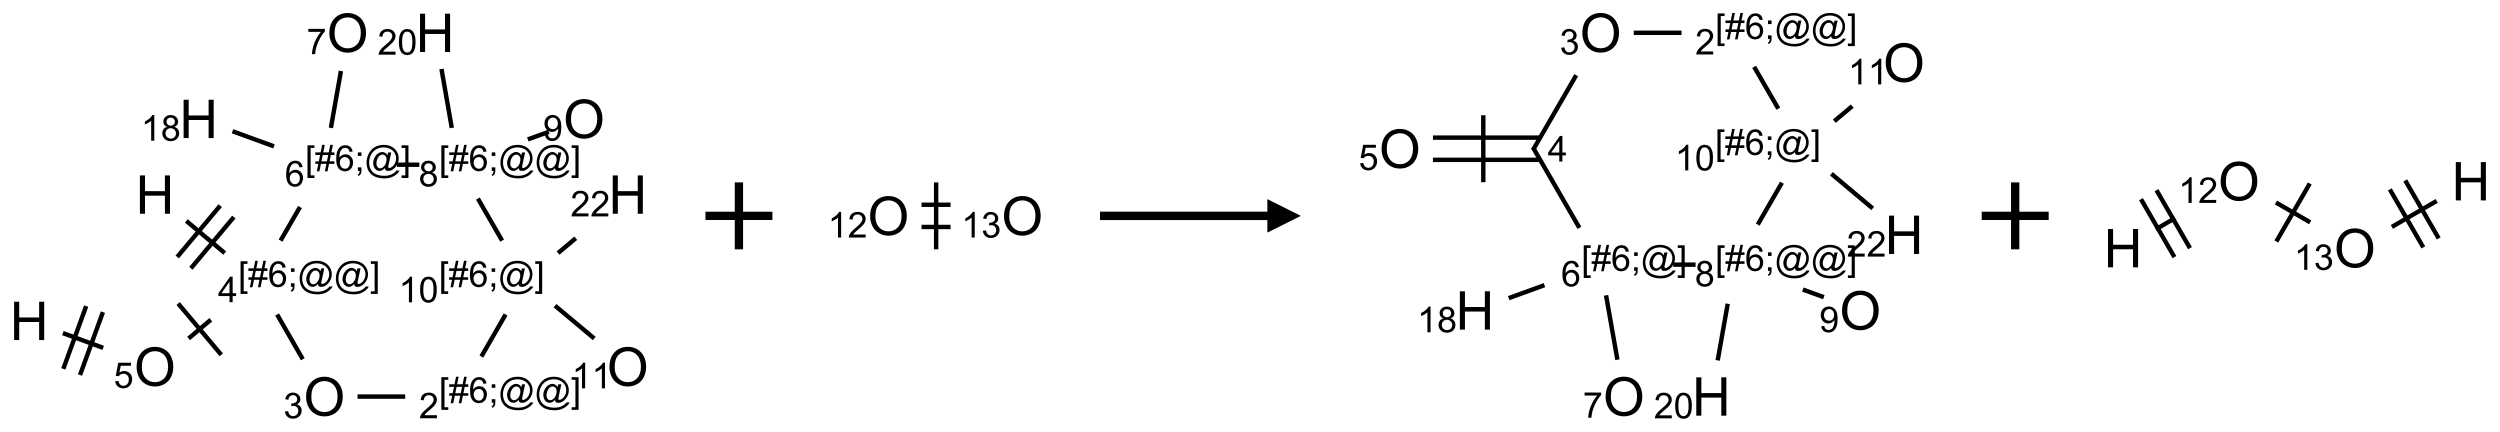 <?xml version="1.0" encoding="UTF-8"?>
<svg xmlns="http://www.w3.org/2000/svg" xmlns:xlink="http://www.w3.org/1999/xlink" width="747" height="129" viewBox="0 0 747 129">
<defs>
<g>
<g id="glyph-0-0">
<path d="M 2 0 L 2 -10 L 10 -10 L 10 0 Z M 2.25 -0.25 L 9.75 -0.25 L 9.75 -9.75 L 2.25 -9.75 Z M 2.25 -0.25 "/>
</g>
<g id="glyph-0-1">
<path d="M 1.281 0 L 1.281 -11.453 L 2.797 -11.453 L 2.797 -6.75 L 8.75 -6.75 L 8.75 -11.453 L 10.266 -11.453 L 10.266 0 L 8.75 0 L 8.75 -5.398 L 2.797 -5.398 L 2.797 0 Z M 1.281 0 "/>
</g>
<g id="glyph-0-2">
<path d="M 0.773 -5.578 C 0.773 -7.48 1.285 -8.969 2.305 -10.043 C 3.324 -11.117 4.645 -11.656 6.258 -11.656 C 7.316 -11.656 8.27 -11.402 9.117 -10.898 C 9.965 -10.395 10.613 -9.688 11.059 -8.785 C 11.504 -7.883 11.727 -6.855 11.727 -5.711 C 11.727 -4.551 11.492 -3.512 11.023 -2.594 C 10.555 -1.676 9.891 -0.984 9.031 -0.512 C 8.172 -0.039 7.246 0.195 6.25 0.195 C 5.172 0.195 4.207 -0.066 3.359 -0.586 C 2.512 -1.105 1.867 -1.816 1.43 -2.719 C 0.992 -3.621 0.773 -4.574 0.773 -5.578 Z M 2.336 -5.555 C 2.336 -4.176 2.707 -3.086 3.449 -2.293 C 4.191 -1.5 5.121 -1.102 6.242 -1.102 C 7.383 -1.102 8.32 -1.504 9.059 -2.305 C 9.797 -3.105 10.164 -4.246 10.164 -5.719 C 10.164 -6.652 10.008 -7.465 9.691 -8.16 C 9.375 -8.855 8.914 -9.395 8.309 -9.777 C 7.703 -10.16 7.02 -10.352 6.266 -10.352 C 5.191 -10.352 4.27 -9.984 3.496 -9.246 C 2.723 -8.508 2.336 -7.277 2.336 -5.555 Z M 2.336 -5.555 "/>
</g>
<g id="glyph-1-0">
<path d="M 1.332 0 L 1.332 -6.668 L 6.668 -6.668 L 6.668 0 Z M 1.5 -0.168 L 6.5 -0.168 L 6.5 -6.5 L 1.5 -6.5 Z M 1.5 -0.168 "/>
</g>
<g id="glyph-1-1">
<path d="M 0.723 2.121 L 0.723 -7.637 L 2.793 -7.637 L 2.793 -6.859 L 1.66 -6.859 L 1.66 1.344 L 2.793 1.344 L 2.793 2.121 Z M 0.723 2.121 "/>
</g>
<g id="glyph-1-2">
<path d="M 0.535 0.129 L 0.988 -2.09 L 0.109 -2.09 L 0.109 -2.863 L 1.145 -2.863 L 1.531 -4.754 L 0.109 -4.754 L 0.109 -5.531 L 1.688 -5.531 L 2.141 -7.766 L 2.922 -7.766 L 2.469 -5.531 L 4.109 -5.531 L 4.562 -7.766 L 5.348 -7.766 L 4.895 -5.531 L 5.797 -5.531 L 5.797 -4.754 L 4.738 -4.754 L 4.348 -2.863 L 5.797 -2.863 L 5.797 -2.09 L 4.191 -2.09 L 3.738 0.129 L 2.957 0.129 L 3.406 -2.09 L 1.77 -2.09 L 1.316 0.129 Z M 1.926 -2.863 L 3.562 -2.863 L 3.953 -4.754 L 2.312 -4.754 Z M 1.926 -2.863 "/>
</g>
<g id="glyph-1-3">
<path d="M 5.309 -5.766 L 4.375 -5.691 C 4.293 -6.059 4.172 -6.328 4.02 -6.496 C 3.766 -6.762 3.453 -6.895 3.082 -6.895 C 2.785 -6.895 2.523 -6.812 2.297 -6.645 C 2 -6.43 1.77 -6.117 1.598 -5.703 C 1.43 -5.289 1.34 -4.703 1.332 -3.938 C 1.559 -4.281 1.836 -4.535 2.16 -4.703 C 2.488 -4.871 2.828 -4.953 3.188 -4.953 C 3.812 -4.953 4.344 -4.723 4.785 -4.262 C 5.223 -3.801 5.441 -3.207 5.441 -2.48 C 5.441 -2 5.34 -1.555 5.133 -1.145 C 4.926 -0.73 4.641 -0.418 4.281 -0.199 C 3.922 0.02 3.512 0.129 3.051 0.129 C 2.27 0.129 1.633 -0.156 1.141 -0.73 C 0.648 -1.305 0.402 -2.254 0.402 -3.574 C 0.402 -5.051 0.672 -6.121 1.219 -6.793 C 1.695 -7.375 2.336 -7.668 3.141 -7.668 C 3.742 -7.668 4.234 -7.5 4.617 -7.16 C 5 -6.824 5.23 -6.359 5.309 -5.766 Z M 1.48 -2.473 C 1.48 -2.152 1.547 -1.844 1.684 -1.547 C 1.82 -1.25 2.016 -1.027 2.262 -0.871 C 2.508 -0.719 2.766 -0.641 3.035 -0.641 C 3.434 -0.641 3.773 -0.801 4.059 -1.121 C 4.344 -1.441 4.484 -1.875 4.484 -2.422 C 4.484 -2.949 4.344 -3.367 4.062 -3.668 C 3.781 -3.973 3.426 -4.125 3 -4.125 C 2.578 -4.125 2.219 -3.973 1.922 -3.668 C 1.625 -3.363 1.48 -2.969 1.48 -2.473 Z M 1.48 -2.473 "/>
</g>
<g id="glyph-1-4">
<path d="M 0.949 -4.465 L 0.949 -5.531 L 2.016 -5.531 L 2.016 -4.465 Z M 0.949 0 L 0.949 -1.066 L 2.016 -1.066 L 2.016 0 C 2.016 0.391 1.945 0.711 1.809 0.949 C 1.668 1.191 1.449 1.379 1.145 1.512 L 0.887 1.109 C 1.082 1.023 1.23 0.895 1.324 0.727 C 1.418 0.559 1.469 0.316 1.48 0 Z M 0.949 0 "/>
</g>
<g id="glyph-1-5">
<path d="M 6.047 -0.848 C 5.82 -0.59 5.57 -0.379 5.289 -0.223 C 5.008 -0.062 4.73 0.016 4.449 0.016 C 4.141 0.016 3.84 -0.074 3.547 -0.254 C 3.254 -0.434 3.02 -0.715 2.836 -1.09 C 2.652 -1.465 2.562 -1.875 2.562 -2.324 C 2.562 -2.875 2.703 -3.43 2.988 -3.98 C 3.27 -4.535 3.621 -4.953 4.043 -5.23 C 4.461 -5.508 4.871 -5.645 5.266 -5.645 C 5.566 -5.645 5.855 -5.566 6.129 -5.41 C 6.402 -5.25 6.641 -5.012 6.84 -4.688 L 7.016 -5.496 L 7.949 -5.496 L 7.199 -2 C 7.094 -1.516 7.043 -1.246 7.043 -1.191 C 7.043 -1.098 7.078 -1.02 7.148 -0.949 C 7.219 -0.883 7.305 -0.848 7.406 -0.848 C 7.59 -0.848 7.832 -0.953 8.129 -1.168 C 8.527 -1.445 8.84 -1.816 9.07 -2.285 C 9.301 -2.75 9.418 -3.234 9.418 -3.73 C 9.418 -4.309 9.27 -4.852 8.973 -5.355 C 8.676 -5.859 8.23 -6.262 7.645 -6.562 C 7.055 -6.863 6.406 -7.016 5.691 -7.016 C 4.879 -7.016 4.137 -6.824 3.465 -6.445 C 2.793 -6.066 2.273 -5.52 1.902 -4.809 C 1.535 -4.098 1.348 -3.34 1.348 -2.527 C 1.348 -1.676 1.535 -0.941 1.902 -0.328 C 2.273 0.285 2.809 0.742 3.508 1.035 C 4.207 1.328 4.984 1.473 5.832 1.473 C 6.742 1.473 7.504 1.32 8.121 1.016 C 8.734 0.711 9.195 0.34 9.5 -0.098 L 10.441 -0.098 C 10.266 0.266 9.961 0.637 9.531 1.016 C 9.102 1.395 8.59 1.695 7.996 1.914 C 7.402 2.133 6.688 2.246 5.848 2.246 C 5.078 2.246 4.367 2.145 3.715 1.949 C 3.066 1.75 2.512 1.453 2.051 1.055 C 1.594 0.656 1.25 0.199 1.016 -0.316 C 0.723 -0.973 0.578 -1.684 0.578 -2.441 C 0.578 -3.289 0.75 -4.098 1.098 -4.863 C 1.523 -5.805 2.125 -6.527 2.902 -7.027 C 3.684 -7.527 4.629 -7.777 5.738 -7.777 C 6.602 -7.777 7.375 -7.602 8.059 -7.246 C 8.746 -6.895 9.285 -6.371 9.684 -5.672 C 10.02 -5.07 10.188 -4.418 10.188 -3.715 C 10.188 -2.707 9.832 -1.812 9.125 -1.031 C 8.492 -0.328 7.801 0.02 7.051 0.02 C 6.812 0.02 6.617 -0.016 6.473 -0.09 C 6.324 -0.16 6.215 -0.266 6.145 -0.402 C 6.102 -0.488 6.066 -0.637 6.047 -0.848 Z M 3.527 -2.262 C 3.527 -1.785 3.641 -1.414 3.863 -1.152 C 4.09 -0.887 4.348 -0.754 4.641 -0.754 C 4.836 -0.754 5.039 -0.812 5.254 -0.93 C 5.469 -1.047 5.676 -1.219 5.871 -1.449 C 6.066 -1.676 6.23 -1.969 6.355 -2.32 C 6.48 -2.672 6.543 -3.027 6.543 -3.379 C 6.543 -3.852 6.426 -4.219 6.191 -4.48 C 5.957 -4.738 5.672 -4.871 5.332 -4.871 C 5.109 -4.871 4.902 -4.812 4.707 -4.699 C 4.512 -4.586 4.32 -4.406 4.137 -4.156 C 3.953 -3.906 3.805 -3.602 3.691 -3.246 C 3.582 -2.887 3.527 -2.559 3.527 -2.262 Z M 3.527 -2.262 "/>
</g>
<g id="glyph-1-6">
<path d="M 2.27 2.121 L 0.203 2.121 L 0.203 1.344 L 1.332 1.344 L 1.332 -6.859 L 0.203 -6.859 L 0.203 -7.637 L 2.27 -7.637 Z M 2.27 2.121 "/>
</g>
<g id="glyph-1-7">
<path d="M 3.449 0 L 3.449 -1.828 L 0.137 -1.828 L 0.137 -2.688 L 3.621 -7.637 L 4.387 -7.637 L 4.387 -2.688 L 5.418 -2.688 L 5.418 -1.828 L 4.387 -1.828 L 4.387 0 Z M 3.449 -2.688 L 3.449 -6.129 L 1.059 -2.688 Z M 3.449 -2.688 "/>
</g>
<g id="glyph-1-8">
<path d="M 0.441 -2 L 1.426 -2.082 C 1.5 -1.605 1.668 -1.242 1.934 -1.004 C 2.199 -0.762 2.52 -0.641 2.895 -0.641 C 3.348 -0.641 3.73 -0.812 4.043 -1.152 C 4.355 -1.492 4.512 -1.941 4.512 -2.504 C 4.512 -3.039 4.359 -3.461 4.059 -3.77 C 3.758 -4.078 3.367 -4.234 2.879 -4.234 C 2.578 -4.234 2.305 -4.164 2.062 -4.027 C 1.82 -3.891 1.629 -3.715 1.488 -3.496 L 0.609 -3.609 L 1.348 -7.531 L 5.145 -7.531 L 5.145 -6.637 L 2.098 -6.637 L 1.688 -4.582 C 2.145 -4.902 2.625 -5.062 3.129 -5.062 C 3.797 -5.062 4.359 -4.832 4.816 -4.371 C 5.277 -3.91 5.504 -3.312 5.504 -2.59 C 5.504 -1.898 5.305 -1.301 4.902 -0.797 C 4.41 -0.18 3.742 0.129 2.895 0.129 C 2.199 0.129 1.633 -0.062 1.195 -0.453 C 0.758 -0.844 0.504 -1.359 0.441 -2 Z M 0.441 -2 "/>
</g>
<g id="glyph-1-9">
<path d="M 0.449 -2.016 L 1.387 -2.141 C 1.492 -1.609 1.676 -1.227 1.934 -0.992 C 2.191 -0.758 2.508 -0.641 2.879 -0.641 C 3.32 -0.641 3.695 -0.793 3.996 -1.098 C 4.301 -1.402 4.453 -1.781 4.453 -2.234 C 4.453 -2.664 4.312 -3.02 4.031 -3.301 C 3.75 -3.578 3.391 -3.719 2.957 -3.719 C 2.781 -3.719 2.562 -3.684 2.297 -3.613 L 2.402 -4.438 C 2.465 -4.43 2.516 -4.426 2.551 -4.426 C 2.949 -4.426 3.312 -4.531 3.629 -4.738 C 3.949 -4.949 4.109 -5.27 4.109 -5.703 C 4.109 -6.047 3.992 -6.332 3.762 -6.559 C 3.527 -6.785 3.227 -6.895 2.859 -6.895 C 2.496 -6.895 2.191 -6.781 1.949 -6.551 C 1.707 -6.324 1.547 -5.98 1.48 -5.52 L 0.543 -5.688 C 0.656 -6.316 0.918 -6.805 1.324 -7.148 C 1.73 -7.492 2.234 -7.668 2.84 -7.668 C 3.254 -7.668 3.641 -7.578 3.988 -7.398 C 4.34 -7.219 4.609 -6.977 4.793 -6.668 C 4.98 -6.359 5.074 -6.031 5.074 -5.684 C 5.074 -5.352 4.984 -5.051 4.809 -4.781 C 4.629 -4.512 4.367 -4.297 4.02 -4.137 C 4.473 -4.031 4.824 -3.816 5.074 -3.488 C 5.324 -3.16 5.449 -2.75 5.449 -2.254 C 5.449 -1.59 5.203 -1.023 4.719 -0.559 C 4.234 -0.098 3.617 0.137 2.875 0.137 C 2.203 0.137 1.648 -0.062 1.207 -0.465 C 0.762 -0.863 0.512 -1.379 0.449 -2.016 Z M 0.449 -2.016 "/>
</g>
<g id="glyph-1-10">
<path d="M 5.371 -0.902 L 5.371 0 L 0.324 0 C 0.316 -0.227 0.352 -0.441 0.434 -0.652 C 0.562 -0.996 0.766 -1.332 1.051 -1.668 C 1.332 -2 1.742 -2.387 2.277 -2.824 C 3.105 -3.504 3.668 -4.043 3.957 -4.441 C 4.25 -4.84 4.395 -5.215 4.395 -5.566 C 4.395 -5.938 4.262 -6.254 3.996 -6.508 C 3.73 -6.762 3.387 -6.891 2.957 -6.891 C 2.508 -6.891 2.145 -6.754 1.875 -6.484 C 1.605 -6.215 1.469 -5.84 1.465 -5.359 L 0.5 -5.457 C 0.566 -6.176 0.812 -6.727 1.246 -7.102 C 1.676 -7.477 2.254 -7.668 2.98 -7.668 C 3.711 -7.668 4.293 -7.465 4.719 -7.059 C 5.145 -6.652 5.359 -6.148 5.359 -5.547 C 5.359 -5.242 5.297 -4.941 5.172 -4.645 C 5.047 -4.352 4.84 -4.039 4.551 -3.715 C 4.262 -3.387 3.777 -2.938 3.105 -2.371 C 2.543 -1.898 2.18 -1.578 2.02 -1.41 C 1.859 -1.242 1.73 -1.07 1.625 -0.902 Z M 5.371 -0.902 "/>
</g>
<g id="glyph-1-11">
<path d="M 3.973 0 L 3.035 0 L 3.035 -5.973 C 2.809 -5.758 2.516 -5.543 2.148 -5.328 C 1.781 -5.113 1.453 -4.953 1.16 -4.844 L 1.16 -5.75 C 1.684 -5.996 2.145 -6.297 2.535 -6.645 C 2.93 -6.996 3.207 -7.336 3.371 -7.668 L 3.973 -7.668 Z M 3.973 0 "/>
</g>
<g id="glyph-1-12">
<path d="M 0.441 -3.766 C 0.441 -4.668 0.535 -5.395 0.723 -5.945 C 0.906 -6.496 1.184 -6.922 1.551 -7.219 C 1.918 -7.516 2.375 -7.668 2.934 -7.668 C 3.344 -7.668 3.703 -7.586 4.012 -7.418 C 4.32 -7.254 4.574 -7.016 4.777 -6.707 C 4.977 -6.395 5.137 -6.016 5.25 -5.57 C 5.363 -5.125 5.422 -4.523 5.422 -3.766 C 5.422 -2.871 5.328 -2.148 5.145 -1.598 C 4.961 -1.047 4.688 -0.621 4.32 -0.32 C 3.953 -0.02 3.492 0.129 2.934 0.129 C 2.195 0.129 1.617 -0.133 1.199 -0.66 C 0.695 -1.297 0.441 -2.332 0.441 -3.766 Z M 1.406 -3.766 C 1.406 -2.512 1.555 -1.68 1.848 -1.262 C 2.141 -0.848 2.5 -0.641 2.934 -0.641 C 3.363 -0.641 3.727 -0.848 4.02 -1.266 C 4.312 -1.684 4.457 -2.516 4.457 -3.766 C 4.457 -5.023 4.312 -5.859 4.02 -6.27 C 3.727 -6.684 3.359 -6.891 2.922 -6.891 C 2.492 -6.891 2.148 -6.707 1.891 -6.344 C 1.566 -5.879 1.406 -5.02 1.406 -3.766 Z M 1.406 -3.766 "/>
</g>
<g id="glyph-1-13">
<path d="M 1.887 -4.141 C 1.496 -4.281 1.207 -4.484 1.02 -4.75 C 0.832 -5.016 0.738 -5.328 0.738 -5.699 C 0.738 -6.254 0.938 -6.719 1.34 -7.098 C 1.738 -7.477 2.27 -7.668 2.934 -7.668 C 3.598 -7.668 4.137 -7.473 4.543 -7.086 C 4.949 -6.699 5.152 -6.227 5.152 -5.672 C 5.152 -5.316 5.059 -5.008 4.871 -4.746 C 4.688 -4.484 4.406 -4.281 4.027 -4.141 C 4.496 -3.988 4.852 -3.742 5.098 -3.402 C 5.34 -3.062 5.465 -2.656 5.465 -2.184 C 5.465 -1.531 5.234 -0.98 4.77 -0.535 C 4.309 -0.09 3.703 0.129 2.949 0.129 C 2.195 0.129 1.586 -0.094 1.125 -0.539 C 0.664 -0.984 0.434 -1.543 0.434 -2.207 C 0.434 -2.703 0.559 -3.121 0.809 -3.457 C 1.062 -3.793 1.422 -4.02 1.887 -4.141 Z M 1.699 -5.73 C 1.699 -5.367 1.812 -5.074 2.047 -4.844 C 2.281 -4.613 2.582 -4.5 2.953 -4.5 C 3.312 -4.5 3.609 -4.613 3.84 -4.84 C 4.07 -5.066 4.188 -5.348 4.188 -5.676 C 4.188 -6.02 4.07 -6.309 3.832 -6.543 C 3.594 -6.777 3.297 -6.895 2.941 -6.895 C 2.586 -6.895 2.289 -6.781 2.051 -6.551 C 1.816 -6.324 1.699 -6.047 1.699 -5.73 Z M 1.395 -2.203 C 1.395 -1.938 1.461 -1.676 1.586 -1.426 C 1.711 -1.176 1.902 -0.984 2.152 -0.848 C 2.402 -0.711 2.672 -0.641 2.957 -0.641 C 3.406 -0.641 3.777 -0.785 4.066 -1.074 C 4.359 -1.363 4.504 -1.727 4.504 -2.172 C 4.504 -2.625 4.355 -2.996 4.055 -3.293 C 3.754 -3.586 3.379 -3.734 2.926 -3.734 C 2.484 -3.734 2.121 -3.59 1.832 -3.297 C 1.543 -3.004 1.395 -2.641 1.395 -2.203 Z M 1.395 -2.203 "/>
</g>
<g id="glyph-1-14">
<path d="M 0.582 -1.766 L 1.484 -1.848 C 1.562 -1.426 1.707 -1.117 1.922 -0.926 C 2.137 -0.734 2.414 -0.641 2.75 -0.641 C 3.039 -0.641 3.289 -0.707 3.508 -0.84 C 3.727 -0.973 3.902 -1.148 4.043 -1.367 C 4.18 -1.586 4.297 -1.887 4.391 -2.262 C 4.484 -2.637 4.531 -3.016 4.531 -3.406 C 4.531 -3.449 4.531 -3.512 4.527 -3.594 C 4.34 -3.297 4.082 -3.055 3.758 -2.867 C 3.434 -2.68 3.082 -2.59 2.703 -2.59 C 2.07 -2.59 1.535 -2.816 1.098 -3.277 C 0.66 -3.734 0.441 -4.34 0.441 -5.09 C 0.441 -5.863 0.672 -6.484 1.129 -6.957 C 1.586 -7.43 2.156 -7.668 2.844 -7.668 C 3.34 -7.668 3.793 -7.531 4.207 -7.266 C 4.617 -7 4.93 -6.617 5.145 -6.121 C 5.355 -5.629 5.465 -4.91 5.465 -3.973 C 5.465 -2.996 5.359 -2.223 5.145 -1.645 C 4.934 -1.066 4.617 -0.625 4.199 -0.324 C 3.781 -0.02 3.293 0.129 2.73 0.129 C 2.133 0.129 1.645 -0.035 1.266 -0.367 C 0.887 -0.699 0.66 -1.164 0.582 -1.766 Z M 4.422 -5.137 C 4.422 -5.676 4.277 -6.102 3.992 -6.418 C 3.707 -6.734 3.359 -6.891 2.957 -6.891 C 2.543 -6.891 2.18 -6.719 1.871 -6.379 C 1.562 -6.039 1.406 -5.598 1.406 -5.059 C 1.406 -4.57 1.555 -4.176 1.848 -3.871 C 2.141 -3.566 2.5 -3.418 2.934 -3.418 C 3.367 -3.418 3.723 -3.57 4.004 -3.871 C 4.281 -4.176 4.422 -4.598 4.422 -5.137 Z M 4.422 -5.137 "/>
</g>
<g id="glyph-1-15">
<path d="M 0.504 -6.637 L 0.504 -7.535 L 5.449 -7.535 L 5.449 -6.809 C 4.961 -6.289 4.48 -5.602 4.004 -4.746 C 3.527 -3.887 3.156 -3.004 2.895 -2.098 C 2.707 -1.461 2.59 -0.762 2.535 0 L 1.574 0 C 1.582 -0.602 1.703 -1.328 1.926 -2.176 C 2.152 -3.027 2.477 -3.848 2.898 -4.637 C 3.32 -5.426 3.77 -6.094 4.246 -6.637 Z M 0.504 -6.637 "/>
</g>
</g>
</defs>
<path fill="none" stroke-width="0.033" stroke-linecap="butt" stroke-linejoin="miter" stroke="rgb(0%, 0%, 0%)" stroke-opacity="1" stroke-miterlimit="10" d="M 1.174 1.405 L 1.461 1.645 " transform="matrix(40, 0, 0, 40, 8.713, 9.816)"/>
<path fill="none" stroke-width="0.033" stroke-linecap="butt" stroke-linejoin="miter" stroke="rgb(0%, 0%, 0%)" stroke-opacity="1" stroke-miterlimit="10" d="M 1.208 1.759 L 1.529 1.376 " transform="matrix(40, 0, 0, 40, 8.713, 9.816)"/>
<path fill="none" stroke-width="0.033" stroke-linecap="butt" stroke-linejoin="miter" stroke="rgb(0%, 0%, 0%)" stroke-opacity="1" stroke-miterlimit="10" d="M 1.106 1.674 L 1.427 1.291 " transform="matrix(40, 0, 0, 40, 8.713, 9.816)"/>
<path fill="none" stroke-width="0.033" stroke-linecap="butt" stroke-linejoin="miter" stroke="rgb(0%, 0%, 0%)" stroke-opacity="1" stroke-miterlimit="10" d="M 1.357 2.143 L 1.191 2.283 " transform="matrix(40, 0, 0, 40, 8.713, 9.816)"/>
<path fill="none" stroke-width="0.033" stroke-linecap="butt" stroke-linejoin="miter" stroke="rgb(0%, 0%, 0%)" stroke-opacity="1" stroke-miterlimit="10" d="M 1.113 2.022 L 1.435 2.405 " transform="matrix(40, 0, 0, 40, 8.713, 9.816)"/>
<path fill="none" stroke-width="0.033" stroke-linecap="butt" stroke-linejoin="miter" stroke="rgb(0%, 0%, 0%)" stroke-opacity="1" stroke-miterlimit="10" d="M 0.553 2.353 L 0.252 2.243 " transform="matrix(40, 0, 0, 40, 8.713, 9.816)"/>
<path fill="none" stroke-width="0.033" stroke-linecap="butt" stroke-linejoin="miter" stroke="rgb(0%, 0%, 0%)" stroke-opacity="1" stroke-miterlimit="10" d="M 0.426 2.041 L 0.255 2.51 " transform="matrix(40, 0, 0, 40, 8.713, 9.816)"/>
<path fill="none" stroke-width="0.033" stroke-linecap="butt" stroke-linejoin="miter" stroke="rgb(0%, 0%, 0%)" stroke-opacity="1" stroke-miterlimit="10" d="M 0.551 2.086 L 0.38 2.556 " transform="matrix(40, 0, 0, 40, 8.713, 9.816)"/>
<path fill="none" stroke-width="0.033" stroke-linecap="butt" stroke-linejoin="miter" stroke="rgb(0%, 0%, 0%)" stroke-opacity="1" stroke-miterlimit="10" d="M 1.852 2.104 L 2.044 2.438 " transform="matrix(40, 0, 0, 40, 8.713, 9.816)"/>
<path fill="none" stroke-width="0.033" stroke-linecap="butt" stroke-linejoin="miter" stroke="rgb(0%, 0%, 0%)" stroke-opacity="1" stroke-miterlimit="10" d="M 2.453 2.717 L 2.809 2.717 " transform="matrix(40, 0, 0, 40, 8.713, 9.816)"/>
<path fill="none" stroke-width="0.033" stroke-linecap="butt" stroke-linejoin="miter" stroke="rgb(0%, 0%, 0%)" stroke-opacity="1" stroke-miterlimit="10" d="M 3.378 2.418 L 3.559 2.104 " transform="matrix(40, 0, 0, 40, 8.713, 9.816)"/>
<path fill="none" stroke-width="0.033" stroke-linecap="butt" stroke-linejoin="miter" stroke="rgb(0%, 0%, 0%)" stroke-opacity="1" stroke-miterlimit="10" d="M 3.928 2.038 L 4.221 2.283 " transform="matrix(40, 0, 0, 40, 8.713, 9.816)"/>
<path fill="none" stroke-width="0.033" stroke-linecap="butt" stroke-linejoin="miter" stroke="rgb(0%, 0%, 0%)" stroke-opacity="1" stroke-miterlimit="10" d="M 3.951 1.645 L 4.083 1.534 " transform="matrix(40, 0, 0, 40, 8.713, 9.816)"/>
<path fill="none" stroke-width="0.033" stroke-linecap="butt" stroke-linejoin="miter" stroke="rgb(0%, 0%, 0%)" stroke-opacity="1" stroke-miterlimit="10" d="M 3.533 1.552 L 3.352 1.238 " transform="matrix(40, 0, 0, 40, 8.713, 9.816)"/>
<path fill="none" stroke-width="0.033" stroke-linecap="butt" stroke-linejoin="miter" stroke="rgb(0%, 0%, 0%)" stroke-opacity="1" stroke-miterlimit="10" d="M 3.725 0.796 L 3.882 0.739 " transform="matrix(40, 0, 0, 40, 8.713, 9.816)"/>
<path fill="none" stroke-width="0.033" stroke-linecap="butt" stroke-linejoin="miter" stroke="rgb(0%, 0%, 0%)" stroke-opacity="1" stroke-miterlimit="10" d="M 3.157 0.71 L 3.08 0.27 " transform="matrix(40, 0, 0, 40, 8.713, 9.816)"/>
<path fill="none" stroke-width="0.033" stroke-linecap="butt" stroke-linejoin="miter" stroke="rgb(0%, 0%, 0%)" stroke-opacity="1" stroke-miterlimit="10" d="M 2.915 0.985 L 2.748 0.985 " transform="matrix(40, 0, 0, 40, 8.713, 9.816)"/>
<path fill="none" stroke-width="0.033" stroke-linecap="butt" stroke-linejoin="miter" stroke="rgb(0%, 0%, 0%)" stroke-opacity="1" stroke-miterlimit="10" d="M 2.023 1.301 L 1.878 1.552 " transform="matrix(40, 0, 0, 40, 8.713, 9.816)"/>
<path fill="none" stroke-width="0.033" stroke-linecap="butt" stroke-linejoin="miter" stroke="rgb(0%, 0%, 0%)" stroke-opacity="1" stroke-miterlimit="10" d="M 2.254 0.71 L 2.329 0.285 " transform="matrix(40, 0, 0, 40, 8.713, 9.816)"/>
<path fill="none" stroke-width="0.033" stroke-linecap="butt" stroke-linejoin="miter" stroke="rgb(0%, 0%, 0%)" stroke-opacity="1" stroke-miterlimit="10" d="M 1.829 0.848 L 1.519 0.735 " transform="matrix(40, 0, 0, 40, 8.713, 9.816)"/>
<g fill="rgb(0%, 0%, 0%)" fill-opacity="1">
<use xlink:href="#glyph-0-1" x="40.527" y="63.867"/>
</g>
<g fill="rgb(0%, 0%, 0%)" fill-opacity="1">
<use xlink:href="#glyph-1-1" x="71.156" y="85.703"/>
<use xlink:href="#glyph-1-2" x="74.12" y="85.703"/>
<use xlink:href="#glyph-1-3" x="80.052" y="85.703"/>
<use xlink:href="#glyph-1-4" x="85.984" y="85.703"/>
<use xlink:href="#glyph-1-5" x="88.948" y="85.703"/>
<use xlink:href="#glyph-1-5" x="99.776" y="85.703"/>
<use xlink:href="#glyph-1-6" x="110.604" y="85.703"/>
</g>
<g fill="rgb(0%, 0%, 0%)" fill-opacity="1">
<use xlink:href="#glyph-1-7" x="65.129" y="90.301"/>
</g>
<g fill="rgb(0%, 0%, 0%)" fill-opacity="1">
<use xlink:href="#glyph-0-2" x="40.051" y="115.293"/>
</g>
<g fill="rgb(0%, 0%, 0%)" fill-opacity="1">
<use xlink:href="#glyph-1-8" x="33.984" y="115.91"/>
</g>
<g fill="rgb(0%, 0%, 0%)" fill-opacity="1">
<use xlink:href="#glyph-0-1" x="2.941" y="101.609"/>
</g>
<g fill="rgb(0%, 0%, 0%)" fill-opacity="1">
<use xlink:href="#glyph-0-2" x="90.695" y="124.223"/>
</g>
<g fill="rgb(0%, 0%, 0%)" fill-opacity="1">
<use xlink:href="#glyph-1-9" x="84.684" y="124.973"/>
</g>
<g fill="rgb(0%, 0%, 0%)" fill-opacity="1">
<use xlink:href="#glyph-1-1" x="131.156" y="120.344"/>
<use xlink:href="#glyph-1-2" x="134.12" y="120.344"/>
<use xlink:href="#glyph-1-3" x="140.052" y="120.344"/>
<use xlink:href="#glyph-1-4" x="145.984" y="120.344"/>
<use xlink:href="#glyph-1-5" x="148.948" y="120.344"/>
<use xlink:href="#glyph-1-5" x="159.776" y="120.344"/>
<use xlink:href="#glyph-1-6" x="170.604" y="120.344"/>
</g>
<g fill="rgb(0%, 0%, 0%)" fill-opacity="1">
<use xlink:href="#glyph-1-10" x="125.18" y="124.973"/>
</g>
<g fill="rgb(0%, 0%, 0%)" fill-opacity="1">
<use xlink:href="#glyph-1-1" x="131.113" y="85.703"/>
<use xlink:href="#glyph-1-2" x="134.077" y="85.703"/>
<use xlink:href="#glyph-1-3" x="140.009" y="85.703"/>
<use xlink:href="#glyph-1-4" x="145.941" y="85.703"/>
<use xlink:href="#glyph-1-5" x="148.905" y="85.703"/>
<use xlink:href="#glyph-1-6" x="159.733" y="85.703"/>
</g>
<g fill="rgb(0%, 0%, 0%)" fill-opacity="1">
<use xlink:href="#glyph-1-11" x="119.148" y="90.332"/>
<use xlink:href="#glyph-1-12" x="125.081" y="90.332"/>
</g>
<g fill="rgb(0%, 0%, 0%)" fill-opacity="1">
<use xlink:href="#glyph-0-2" x="181.336" y="115.293"/>
</g>
<g fill="rgb(0%, 0%, 0%)" fill-opacity="1">
<use xlink:href="#glyph-1-11" x="170.867" y="116.043"/>
<use xlink:href="#glyph-1-11" x="176.799" y="116.043"/>
</g>
<g fill="rgb(0%, 0%, 0%)" fill-opacity="1">
<use xlink:href="#glyph-0-1" x="181.812" y="63.867"/>
</g>
<g fill="rgb(0%, 0%, 0%)" fill-opacity="1">
<use xlink:href="#glyph-1-10" x="170.457" y="64.656"/>
<use xlink:href="#glyph-1-10" x="176.389" y="64.656"/>
</g>
<g fill="rgb(0%, 0%, 0%)" fill-opacity="1">
<use xlink:href="#glyph-1-1" x="131.156" y="51.062"/>
<use xlink:href="#glyph-1-2" x="134.12" y="51.062"/>
<use xlink:href="#glyph-1-3" x="140.052" y="51.062"/>
<use xlink:href="#glyph-1-4" x="145.984" y="51.062"/>
<use xlink:href="#glyph-1-5" x="148.948" y="51.062"/>
<use xlink:href="#glyph-1-5" x="159.776" y="51.062"/>
<use xlink:href="#glyph-1-6" x="170.604" y="51.062"/>
</g>
<g fill="rgb(0%, 0%, 0%)" fill-opacity="1">
<use xlink:href="#glyph-1-13" x="125.082" y="55.688"/>
</g>
<g fill="rgb(0%, 0%, 0%)" fill-opacity="1">
<use xlink:href="#glyph-0-2" x="168.281" y="41.258"/>
</g>
<g fill="rgb(0%, 0%, 0%)" fill-opacity="1">
<use xlink:href="#glyph-1-14" x="162.254" y="42.008"/>
</g>
<g fill="rgb(0%, 0%, 0%)" fill-opacity="1">
<use xlink:href="#glyph-0-1" x="124.223" y="15.543"/>
</g>
<g fill="rgb(0%, 0%, 0%)" fill-opacity="1">
<use xlink:href="#glyph-1-10" x="112.816" y="16.336"/>
<use xlink:href="#glyph-1-12" x="118.749" y="16.336"/>
</g>
<g fill="rgb(0%, 0%, 0%)" fill-opacity="1">
<use xlink:href="#glyph-1-1" x="91.156" y="51.062"/>
<use xlink:href="#glyph-1-2" x="94.12" y="51.062"/>
<use xlink:href="#glyph-1-3" x="100.052" y="51.062"/>
<use xlink:href="#glyph-1-4" x="105.984" y="51.062"/>
<use xlink:href="#glyph-1-5" x="108.948" y="51.062"/>
<use xlink:href="#glyph-1-6" x="119.776" y="51.062"/>
</g>
<g fill="rgb(0%, 0%, 0%)" fill-opacity="1">
<use xlink:href="#glyph-1-3" x="85.105" y="55.688"/>
</g>
<g fill="rgb(0%, 0%, 0%)" fill-opacity="1">
<use xlink:href="#glyph-0-2" x="97.641" y="15.547"/>
</g>
<g fill="rgb(0%, 0%, 0%)" fill-opacity="1">
<use xlink:href="#glyph-1-15" x="91.629" y="16.168"/>
</g>
<g fill="rgb(0%, 0%, 0%)" fill-opacity="1">
<use xlink:href="#glyph-0-1" x="53.582" y="41.254"/>
</g>
<g fill="rgb(0%, 0%, 0%)" fill-opacity="1">
<use xlink:href="#glyph-1-11" x="42.133" y="42.047"/>
<use xlink:href="#glyph-1-13" x="48.065" y="42.047"/>
</g>
<path fill="none" stroke-width="0.062" stroke-linecap="butt" stroke-linejoin="miter" stroke="rgb(0%, 0%, 0%)" stroke-opacity="1" stroke-miterlimit="10" d="M 0 0 L 0.5 0 M 0.25 -0.25 L 0.25 0.25 " transform="matrix(40, 0, 0, 40, 210.791, 64.5)"/>
<path fill="none" stroke-width="0.033" stroke-linecap="butt" stroke-linejoin="miter" stroke="rgb(0%, 0%, 0%)" stroke-opacity="1" stroke-miterlimit="10" d="M 0.247 0.083 L 0.464 0.083 " transform="matrix(40, 0, 0, 40, 265.475, 64.5)"/>
<path fill="none" stroke-width="0.033" stroke-linecap="butt" stroke-linejoin="miter" stroke="rgb(0%, 0%, 0%)" stroke-opacity="1" stroke-miterlimit="10" d="M 0.247 -0.083 L 0.464 -0.083 " transform="matrix(40, 0, 0, 40, 265.475, 64.5)"/>
<path fill="none" stroke-width="0.033" stroke-linecap="butt" stroke-linejoin="miter" stroke="rgb(0%, 0%, 0%)" stroke-opacity="1" stroke-miterlimit="10" d="M 0.356 0.25 L 0.356 -0.25 " transform="matrix(40, 0, 0, 40, 265.475, 64.5)"/>
<g fill="rgb(0%, 0%, 0%)" fill-opacity="1">
<use xlink:href="#glyph-0-2" x="259.227" y="70.23"/>
</g>
<g fill="rgb(0%, 0%, 0%)" fill-opacity="1">
<use xlink:href="#glyph-1-11" x="247.359" y="70.98"/>
<use xlink:href="#glyph-1-10" x="253.292" y="70.98"/>
</g>
<g fill="rgb(0%, 0%, 0%)" fill-opacity="1">
<use xlink:href="#glyph-0-2" x="299.227" y="70.23"/>
</g>
<g fill="rgb(0%, 0%, 0%)" fill-opacity="1">
<use xlink:href="#glyph-1-11" x="287.281" y="70.98"/>
<use xlink:href="#glyph-1-9" x="293.214" y="70.98"/>
</g>
<path fill-rule="nonzero" fill="rgb(0%, 0%, 0%)" fill-opacity="1" d="M 328.684 65.75 L 378.684 65.75 L 378.684 69.5 L 388.684 64.5 L 378.684 59.5 L 378.684 63.25 L 328.684 63.25 "/>
<path fill="none" stroke-width="0.033" stroke-linecap="butt" stroke-linejoin="miter" stroke="rgb(0%, 0%, 0%)" stroke-opacity="1" stroke-miterlimit="10" d="M 1.747 0 L 2.104 0 " transform="matrix(40, 0, 0, 40, 418.287, 9.801)"/>
<path fill="none" stroke-width="0.033" stroke-linecap="butt" stroke-linejoin="miter" stroke="rgb(0%, 0%, 0%)" stroke-opacity="1" stroke-miterlimit="10" d="M 2.646 0.254 L 2.827 0.567 " transform="matrix(40, 0, 0, 40, 418.287, 9.801)"/>
<path fill="none" stroke-width="0.033" stroke-linecap="butt" stroke-linejoin="miter" stroke="rgb(0%, 0%, 0%)" stroke-opacity="1" stroke-miterlimit="10" d="M 2.854 1.12 L 2.673 1.433 " transform="matrix(40, 0, 0, 40, 418.287, 9.801)"/>
<path fill="none" stroke-width="0.033" stroke-linecap="butt" stroke-linejoin="miter" stroke="rgb(0%, 0%, 0%)" stroke-opacity="1" stroke-miterlimit="10" d="M 2.209 1.732 L 2.042 1.732 " transform="matrix(40, 0, 0, 40, 418.287, 9.801)"/>
<path fill="none" stroke-width="0.033" stroke-linecap="butt" stroke-linejoin="miter" stroke="rgb(0%, 0%, 0%)" stroke-opacity="1" stroke-miterlimit="10" d="M 1.341 1.457 L 0.995 0.858 " transform="matrix(40, 0, 0, 40, 418.287, 9.801)"/>
<path fill="none" stroke-width="0.033" stroke-linecap="butt" stroke-linejoin="miter" stroke="rgb(0%, 0%, 0%)" stroke-opacity="1" stroke-miterlimit="10" d="M 0.995 0.874 L 1.317 0.317 " transform="matrix(40, 0, 0, 40, 418.287, 9.801)"/>
<path fill="none" stroke-width="0.033" stroke-linecap="butt" stroke-linejoin="miter" stroke="rgb(0%, 0%, 0%)" stroke-opacity="1" stroke-miterlimit="10" d="M 1.048 0.783 L 0.247 0.783 " transform="matrix(40, 0, 0, 40, 418.287, 9.801)"/>
<path fill="none" stroke-width="0.033" stroke-linecap="butt" stroke-linejoin="miter" stroke="rgb(0%, 0%, 0%)" stroke-opacity="1" stroke-miterlimit="10" d="M 1.048 0.949 L 0.247 0.949 " transform="matrix(40, 0, 0, 40, 418.287, 9.801)"/>
<path fill="none" stroke-width="0.033" stroke-linecap="butt" stroke-linejoin="miter" stroke="rgb(0%, 0%, 0%)" stroke-opacity="1" stroke-miterlimit="10" d="M 0.623 0.616 L 0.623 1.116 " transform="matrix(40, 0, 0, 40, 418.287, 9.801)"/>
<path fill="none" stroke-width="0.033" stroke-linecap="butt" stroke-linejoin="miter" stroke="rgb(0%, 0%, 0%)" stroke-opacity="1" stroke-miterlimit="10" d="M 1.54 1.961 L 1.625 2.442 " transform="matrix(40, 0, 0, 40, 418.287, 9.801)"/>
<path fill="none" stroke-width="0.033" stroke-linecap="butt" stroke-linejoin="miter" stroke="rgb(0%, 0%, 0%)" stroke-opacity="1" stroke-miterlimit="10" d="M 1.08 1.885 L 0.813 1.982 " transform="matrix(40, 0, 0, 40, 418.287, 9.801)"/>
<path fill="none" stroke-width="0.033" stroke-linecap="butt" stroke-linejoin="miter" stroke="rgb(0%, 0%, 0%)" stroke-opacity="1" stroke-miterlimit="10" d="M 3.01 1.918 L 3.167 1.975 " transform="matrix(40, 0, 0, 40, 418.287, 9.801)"/>
<path fill="none" stroke-width="0.033" stroke-linecap="butt" stroke-linejoin="miter" stroke="rgb(0%, 0%, 0%)" stroke-opacity="1" stroke-miterlimit="10" d="M 2.449 2.024 L 2.374 2.447 " transform="matrix(40, 0, 0, 40, 418.287, 9.801)"/>
<path fill="none" stroke-width="0.033" stroke-linecap="butt" stroke-linejoin="miter" stroke="rgb(0%, 0%, 0%)" stroke-opacity="1" stroke-miterlimit="10" d="M 3.245 0.66 L 3.379 0.548 " transform="matrix(40, 0, 0, 40, 418.287, 9.801)"/>
<path fill="none" stroke-width="0.033" stroke-linecap="butt" stroke-linejoin="miter" stroke="rgb(0%, 0%, 0%)" stroke-opacity="1" stroke-miterlimit="10" d="M 3.223 1.053 L 3.532 1.312 " transform="matrix(40, 0, 0, 40, 418.287, 9.801)"/>
<g fill="rgb(0%, 0%, 0%)" fill-opacity="1">
<use xlink:href="#glyph-0-2" x="472.039" y="15.531"/>
</g>
<g fill="rgb(0%, 0%, 0%)" fill-opacity="1">
<use xlink:href="#glyph-1-9" x="466.027" y="16.281"/>
</g>
<g fill="rgb(0%, 0%, 0%)" fill-opacity="1">
<use xlink:href="#glyph-1-1" x="512.5" y="11.652"/>
<use xlink:href="#glyph-1-2" x="515.464" y="11.652"/>
<use xlink:href="#glyph-1-3" x="521.396" y="11.652"/>
<use xlink:href="#glyph-1-4" x="527.328" y="11.652"/>
<use xlink:href="#glyph-1-5" x="530.292" y="11.652"/>
<use xlink:href="#glyph-1-5" x="541.12" y="11.652"/>
<use xlink:href="#glyph-1-6" x="551.948" y="11.652"/>
</g>
<g fill="rgb(0%, 0%, 0%)" fill-opacity="1">
<use xlink:href="#glyph-1-10" x="506.523" y="16.281"/>
</g>
<g fill="rgb(0%, 0%, 0%)" fill-opacity="1">
<use xlink:href="#glyph-1-1" x="512.457" y="46.293"/>
<use xlink:href="#glyph-1-2" x="515.421" y="46.293"/>
<use xlink:href="#glyph-1-3" x="521.353" y="46.293"/>
<use xlink:href="#glyph-1-4" x="527.285" y="46.293"/>
<use xlink:href="#glyph-1-5" x="530.249" y="46.293"/>
<use xlink:href="#glyph-1-6" x="541.077" y="46.293"/>
</g>
<g fill="rgb(0%, 0%, 0%)" fill-opacity="1">
<use xlink:href="#glyph-1-11" x="500.492" y="50.922"/>
<use xlink:href="#glyph-1-12" x="506.424" y="50.922"/>
</g>
<g fill="rgb(0%, 0%, 0%)" fill-opacity="1">
<use xlink:href="#glyph-1-1" x="512.5" y="80.934"/>
<use xlink:href="#glyph-1-2" x="515.464" y="80.934"/>
<use xlink:href="#glyph-1-3" x="521.396" y="80.934"/>
<use xlink:href="#glyph-1-4" x="527.328" y="80.934"/>
<use xlink:href="#glyph-1-5" x="530.292" y="80.934"/>
<use xlink:href="#glyph-1-5" x="541.12" y="80.934"/>
<use xlink:href="#glyph-1-6" x="551.948" y="80.934"/>
</g>
<g fill="rgb(0%, 0%, 0%)" fill-opacity="1">
<use xlink:href="#glyph-1-13" x="506.426" y="85.562"/>
</g>
<g fill="rgb(0%, 0%, 0%)" fill-opacity="1">
<use xlink:href="#glyph-1-1" x="472.5" y="80.934"/>
<use xlink:href="#glyph-1-2" x="475.464" y="80.934"/>
<use xlink:href="#glyph-1-3" x="481.396" y="80.934"/>
<use xlink:href="#glyph-1-4" x="487.328" y="80.934"/>
<use xlink:href="#glyph-1-5" x="490.292" y="80.934"/>
<use xlink:href="#glyph-1-6" x="501.12" y="80.934"/>
</g>
<g fill="rgb(0%, 0%, 0%)" fill-opacity="1">
<use xlink:href="#glyph-1-3" x="466.449" y="85.562"/>
</g>
<g fill="rgb(0%, 0%, 0%)" fill-opacity="1">
<use xlink:href="#glyph-1-7" x="462.457" y="48.258"/>
</g>
<g fill="rgb(0%, 0%, 0%)" fill-opacity="1">
<use xlink:href="#glyph-0-2" x="412.039" y="50.172"/>
</g>
<g fill="rgb(0%, 0%, 0%)" fill-opacity="1">
<use xlink:href="#glyph-1-8" x="405.969" y="50.789"/>
</g>
<g fill="rgb(0%, 0%, 0%)" fill-opacity="1">
<use xlink:href="#glyph-0-2" x="478.984" y="124.207"/>
</g>
<g fill="rgb(0%, 0%, 0%)" fill-opacity="1">
<use xlink:href="#glyph-1-15" x="472.973" y="124.828"/>
</g>
<g fill="rgb(0%, 0%, 0%)" fill-opacity="1">
<use xlink:href="#glyph-0-1" x="434.926" y="98.492"/>
</g>
<g fill="rgb(0%, 0%, 0%)" fill-opacity="1">
<use xlink:href="#glyph-1-11" x="423.477" y="99.285"/>
<use xlink:href="#glyph-1-13" x="429.409" y="99.285"/>
</g>
<g fill="rgb(0%, 0%, 0%)" fill-opacity="1">
<use xlink:href="#glyph-0-2" x="549.625" y="98.496"/>
</g>
<g fill="rgb(0%, 0%, 0%)" fill-opacity="1">
<use xlink:href="#glyph-1-14" x="543.602" y="99.242"/>
</g>
<g fill="rgb(0%, 0%, 0%)" fill-opacity="1">
<use xlink:href="#glyph-0-1" x="505.57" y="124.203"/>
</g>
<g fill="rgb(0%, 0%, 0%)" fill-opacity="1">
<use xlink:href="#glyph-1-10" x="494.164" y="124.996"/>
<use xlink:href="#glyph-1-12" x="500.096" y="124.996"/>
</g>
<g fill="rgb(0%, 0%, 0%)" fill-opacity="1">
<use xlink:href="#glyph-0-2" x="562.68" y="24.461"/>
</g>
<g fill="rgb(0%, 0%, 0%)" fill-opacity="1">
<use xlink:href="#glyph-1-11" x="552.211" y="25.211"/>
<use xlink:href="#glyph-1-11" x="558.143" y="25.211"/>
</g>
<g fill="rgb(0%, 0%, 0%)" fill-opacity="1">
<use xlink:href="#glyph-0-1" x="563.156" y="75.883"/>
</g>
<g fill="rgb(0%, 0%, 0%)" fill-opacity="1">
<use xlink:href="#glyph-1-10" x="551.801" y="76.672"/>
<use xlink:href="#glyph-1-10" x="557.733" y="76.672"/>
</g>
<path fill="none" stroke-width="0.062" stroke-linecap="butt" stroke-linejoin="miter" stroke="rgb(0%, 0%, 0%)" stroke-opacity="1" stroke-miterlimit="10" d="M 0 0 L 0.5 0 M 0.25 -0.25 L 0.25 0.25 " transform="matrix(40, 0, 0, 40, 592.139, 64.5)"/>
<path fill="none" stroke-width="0.033" stroke-linecap="butt" stroke-linejoin="miter" stroke="rgb(0%, 0%, 0%)" stroke-opacity="1" stroke-miterlimit="10" d="M 0.245 0.359 L 0.389 0.275 " transform="matrix(40, 0, 0, 40, 634.365, 54.154)"/>
<path fill="none" stroke-width="0.033" stroke-linecap="butt" stroke-linejoin="miter" stroke="rgb(0%, 0%, 0%)" stroke-opacity="1" stroke-miterlimit="10" d="M 0.5 0.5 L 0.25 0.067 " transform="matrix(40, 0, 0, 40, 634.365, 54.154)"/>
<path fill="none" stroke-width="0.033" stroke-linecap="butt" stroke-linejoin="miter" stroke="rgb(0%, 0%, 0%)" stroke-opacity="1" stroke-miterlimit="10" d="M 0.384 0.567 L 0.134 0.134 " transform="matrix(40, 0, 0, 40, 634.365, 54.154)"/>
<path fill="none" stroke-width="0.033" stroke-linecap="butt" stroke-linejoin="miter" stroke="rgb(0%, 0%, 0%)" stroke-opacity="1" stroke-miterlimit="10" d="M 1.142 0.159 L 1.398 0.307 " transform="matrix(40, 0, 0, 40, 634.365, 54.154)"/>
<path fill="none" stroke-width="0.033" stroke-linecap="butt" stroke-linejoin="miter" stroke="rgb(0%, 0%, 0%)" stroke-opacity="1" stroke-miterlimit="10" d="M 1.145 0.45 L 1.395 0.017 " transform="matrix(40, 0, 0, 40, 634.365, 54.154)"/>
<path fill="none" stroke-width="0.033" stroke-linecap="butt" stroke-linejoin="miter" stroke="rgb(0%, 0%, 0%)" stroke-opacity="1" stroke-miterlimit="10" d="M 2.008 0.341 L 2.343 0.147 " transform="matrix(40, 0, 0, 40, 634.365, 54.154)"/>
<path fill="none" stroke-width="0.033" stroke-linecap="butt" stroke-linejoin="miter" stroke="rgb(0%, 0%, 0%)" stroke-opacity="1" stroke-miterlimit="10" d="M 2.358 0.427 L 2.108 -0.006 " transform="matrix(40, 0, 0, 40, 634.365, 54.154)"/>
<path fill="none" stroke-width="0.033" stroke-linecap="butt" stroke-linejoin="miter" stroke="rgb(0%, 0%, 0%)" stroke-opacity="1" stroke-miterlimit="10" d="M 2.243 0.494 L 1.993 0.061 " transform="matrix(40, 0, 0, 40, 634.365, 54.154)"/>
<g fill="rgb(0%, 0%, 0%)" fill-opacity="1">
<use xlink:href="#glyph-0-1" x="628.594" y="79.883"/>
</g>
<g fill="rgb(0%, 0%, 0%)" fill-opacity="1">
<use xlink:href="#glyph-0-2" x="662.758" y="59.887"/>
</g>
<g fill="rgb(0%, 0%, 0%)" fill-opacity="1">
<use xlink:href="#glyph-1-11" x="650.895" y="60.633"/>
<use xlink:href="#glyph-1-10" x="656.827" y="60.633"/>
</g>
<g fill="rgb(0%, 0%, 0%)" fill-opacity="1">
<use xlink:href="#glyph-0-2" x="697.398" y="79.887"/>
</g>
<g fill="rgb(0%, 0%, 0%)" fill-opacity="1">
<use xlink:href="#glyph-1-11" x="685.457" y="80.633"/>
<use xlink:href="#glyph-1-9" x="691.389" y="80.633"/>
</g>
<g fill="rgb(0%, 0%, 0%)" fill-opacity="1">
<use xlink:href="#glyph-0-1" x="732.516" y="59.883"/>
</g>
</svg>
